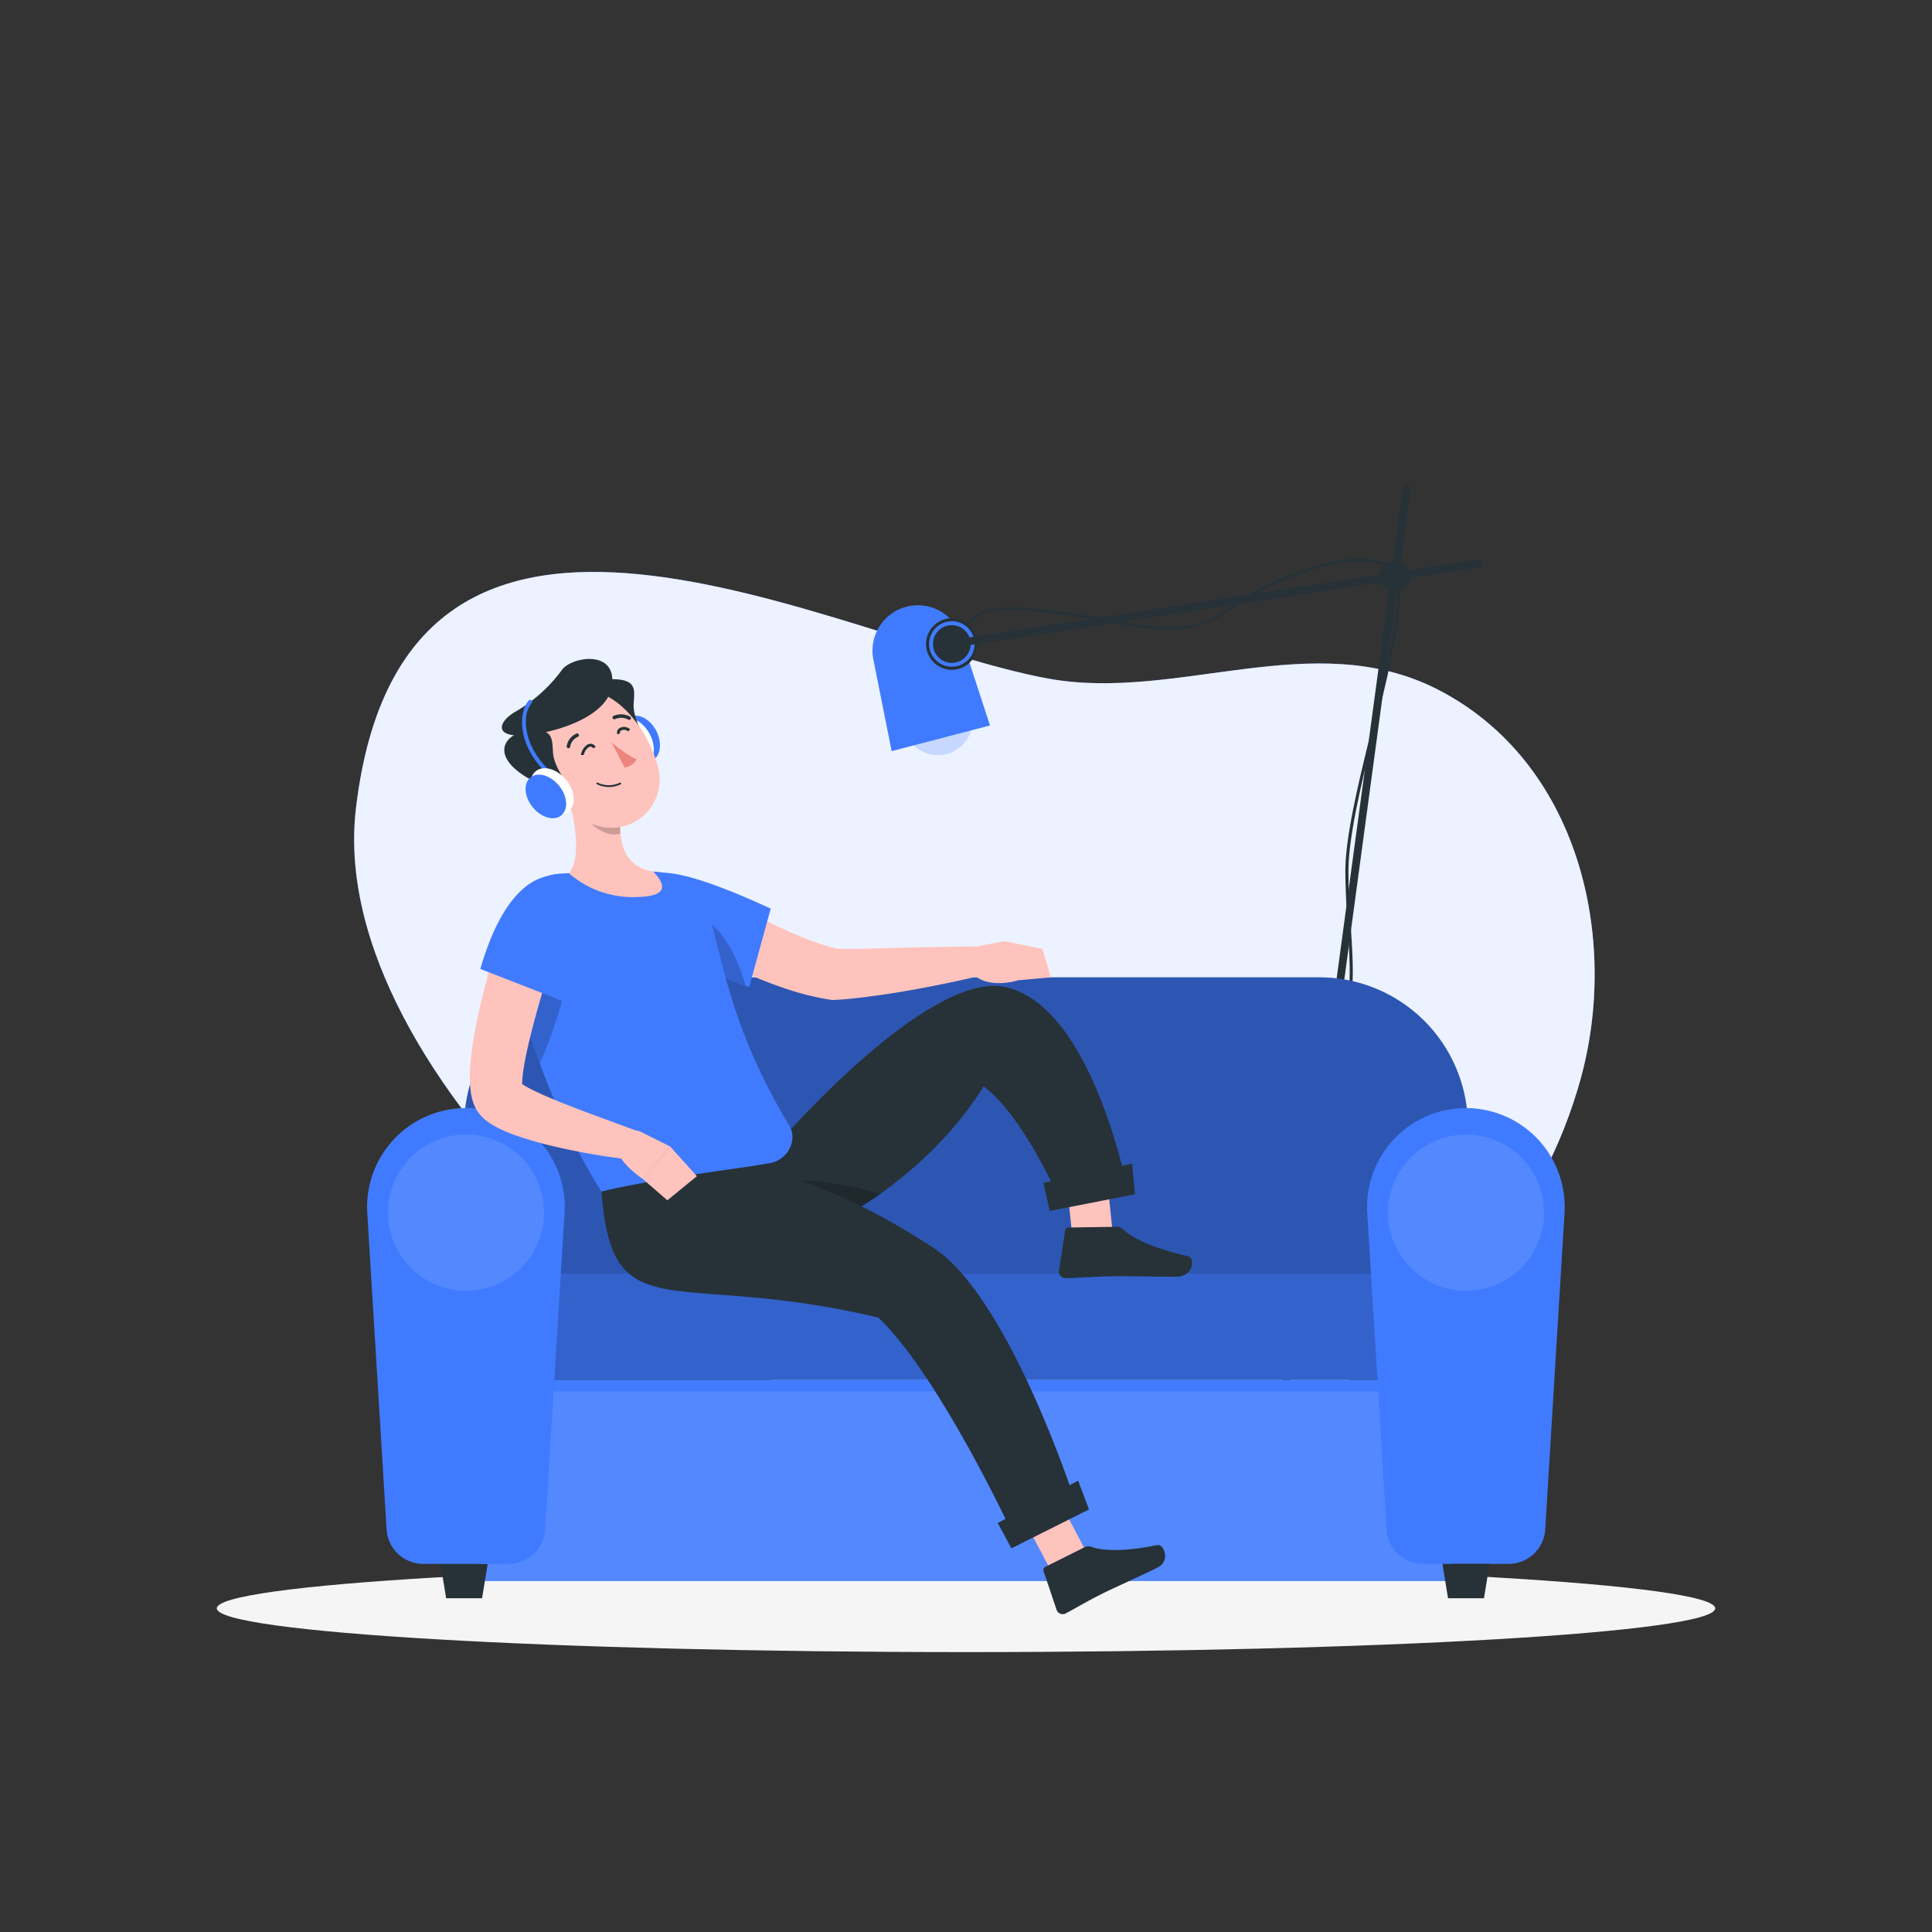 <svg width="400" height="400" fill="none" xmlns="http://www.w3.org/2000/svg"><rect width="100%" height="100%" fill="#333333" stroke="none"/><path d="M216.952 140.48c-44.112-8.12-133.184-58.328-143.256 26.872-6.6 55.848 75.8 124.56 124.288 133.888 54.552 10.496 114.12-22.872 129.28-77.896 8.08-29.32-.456-65.744-29.712-80.648-25.744-13.096-53.96 2.68-80.6-2.216z" fill="#407BFF"/><path opacity=".9" d="M216.952 140.48c-44.112-8.12-133.184-58.328-143.256 26.872-6.6 55.848 75.8 124.56 124.288 133.888 54.552 10.496 114.12-22.872 129.28-77.896 8.08-29.32-.456-65.744-29.712-80.648-25.744-13.096-53.96 2.68-80.6-2.216z" fill="#fff"/><path d="M200 342.048c85.666 0 155.112-4.054 155.112-9.056 0-5.001-69.446-9.056-155.112-9.056s-155.112 4.055-155.112 9.056c0 5.002 69.446 9.056 155.112 9.056z" fill="#F5F5F5"/><path d="M274.752 218.52a.276.276 0 01-.184-.064.3.3 0 01-.048-.416c5.712-7.288 5.184-15.552 4.52-26.008-.232-3.648-.472-7.424-.496-11.584-.04-7.2 2.816-18.84 5.6-30.112 3.456-14.112 7.024-28.712 4-31.912-5.368-5.712-23.592.936-33.296 7.84-7.952 5.664-14.232 4.56-25.64 2.544-2.984-.528-6.4-1.12-10.224-1.664-15.2-2.152-16.848.232-19.136 3.528-.44.632-.904 1.288-1.48 1.968a.299.299 0 01-.424 0 .314.314 0 010-.424c.515-.613.996-1.254 1.44-1.92 2.4-3.472 4.152-5.984 19.72-3.784 3.856.552 7.248 1.144 10.24 1.672 11.248 1.984 17.44 3.08 25.192-2.44 10.104-7.2 28.408-13.792 34.08-7.76 3.2 3.432-.224 17.536-3.88 32.464-2.744 11.2-5.6 22.848-5.552 29.968 0 4.144.264 7.904.496 11.544.672 10.592 1.2 18.952-4.648 26.4a.304.304 0 01-.117.119.321.321 0 01-.163.041z" fill="#263238"/><path d="M199.263 154.241a7.191 7.191 0 000-10.171 7.191 7.191 0 10-10.171 10.171 7.193 7.193 0 0010.171 0z" fill="#fff"/><path opacity=".3" d="M199.263 154.241a7.191 7.191 0 000-10.171 7.191 7.191 0 10-10.171 10.171 7.193 7.193 0 0010.171 0z" fill="#407BFF"/><path d="M198.928 131.704a9.389 9.389 0 00-11.276-6.082 9.39 9.39 0 00-6.852 10.826l3.808 19.064 20.36-5.312-6.04-18.496z" fill="#407BFF"/><path d="M202.4 133.336a5.334 5.334 0 01-9.109 3.773 5.337 5.337 0 118.705-5.816c.268.648.406 1.342.404 2.043z" fill="#263238"/><path d="M197.064 138.032a4.707 4.707 0 01-4.346-2.906 4.704 4.704 0 119.05-1.79 4.687 4.687 0 01-1.378 3.323 4.704 4.704 0 01-3.326 1.373zm0-8.6a3.904 3.904 0 100 7.809 3.904 3.904 0 000-7.809z" fill="#407BFF"/><path d="M197.064 134.136a.8.8 0 01-.128-1.592l109.24-16.712a.811.811 0 01.92.68.811.811 0 01-.68.92L197.184 134.12l-.12.016z" fill="#263238"/><path d="M261.504 322.152h-.112a.8.8 0 01-.688-.904l29.752-220.192a.801.801 0 01.896-.68.8.8 0 01.688.896l-29.744 220.184a.798.798 0 01-.792.696z" fill="#263238"/><path d="M292.048 119.304a3.246 3.246 0 01-3.881 3.185 3.245 3.245 0 01-2.368-4.428 3.25 3.25 0 015.298-1.054c.609.609.951 1.435.951 2.297z" fill="#263238"/><path d="M99.296 327.344h201.408v-41.632H99.296v41.632z" fill="#407BFF"/><path opacity=".1" d="M99.296 327.344h201.408v-41.632H99.296v41.632z" fill="#fff"/><path d="M99.296 267.408h201.408l3.056-31.288a30.775 30.775 0 00-30.632-33.768H126.872a30.784 30.784 0 00-22.796 10.098 30.788 30.788 0 00-7.836 23.67l3.056 31.288z" fill="#407BFF"/><path opacity=".3" d="M99.296 267.408h201.408l3.056-31.288a30.775 30.775 0 00-30.632-33.768H126.872a30.784 30.784 0 00-22.796 10.098 30.788 30.788 0 00-7.836 23.67l3.056 31.288z" fill="#000"/><path opacity=".9" d="M99.296 288.072h201.408v-2.36H99.296v2.36z" fill="#407BFF"/><path d="M99.296 285.712h201.408v-21.976H99.296v21.976z" fill="#407BFF"/><path opacity=".2" d="M99.296 285.712h201.408v-21.976H99.296v21.976z" fill="#000"/><path d="M303.52 229.416a20.479 20.479 0 00-20.44 21.736l4 65.512a7.572 7.572 0 007.568 7.12h17.696a7.59 7.59 0 007.576-7.12l4-65.512a20.49 20.49 0 00-5.508-15.271 20.469 20.469 0 00-14.892-6.465z" fill="#407BFF"/><path opacity=".1" d="M318.428 257.332c3.459-8.227-.407-17.701-8.635-21.159-8.227-3.459-17.701.407-21.159 8.635-3.459 8.227.407 17.701 8.635 21.159 8.227 3.459 17.701-.407 21.159-8.635z" fill="#fff"/><path d="M299.8 330.904h7.44l1.16-7.12h-9.76l1.16 7.12zm-207.432 0h7.44l1.16-7.12h-9.76l1.16 7.12z" fill="#263238"/><path d="M96.48 229.416a20.481 20.481 0 00-20.44 21.736l4 65.512a7.59 7.59 0 007.576 7.12h17.696a7.577 7.577 0 007.568-7.12l4-65.512a20.49 20.49 0 00-5.508-15.271 20.469 20.469 0 00-14.892-6.465z" fill="#407BFF"/><path opacity=".1" d="M111.373 257.323c3.459-8.228-.407-17.701-8.635-21.16-8.227-3.458-17.7.408-21.16 8.635-3.458 8.228.408 17.701 8.636 21.16 8.227 3.458 17.701-.408 21.159-8.635z" fill="#fff"/><path d="M144 182.352a214.96 214.96 0 003.528 2.128 129 129 0 003.648 2.112c2.44 1.392 4.912 2.704 7.392 4 2.48 1.296 4.984 2.4 7.496 3.432a55.085 55.085 0 007.456 2.48l-.992-.096c2.256.08 4.84.056 7.368 0l7.68-.2c5.144-.128 10.336-.264 15.52-.216l.72 5.784c-2.544.664-5.096 1.224-7.656 1.76-2.56.536-5.12 1.024-7.696 1.48-2.576.456-5.176.872-7.792 1.216-2.616.344-5.224.68-8.144.8h-.328l-.672-.112a56.238 56.238 0 01-9.36-2.4 90.93 90.93 0 01-8.624-3.448c-2.8-1.264-5.504-2.664-8.168-4.128-1.32-.736-2.64-1.488-3.936-2.28-1.296-.792-2.552-1.6-3.92-2.496l6.48-9.816z" fill="#FFC3BD"/><path d="M133.6 184.272c-1.272-5.152 5.744-5.512 25.968 3.848l-4.448 16.224S137.464 200 133.6 184.272z" fill="#407BFF"/><path opacity=".2" d="M141.72 189.08c-1.704 0-3.336 1.2-4.696 2.888 5.264 7.776 14.016 11.112 17.032 12.064h.104l.224.056c-3.096-10.584-7.984-14.928-12.664-15.008z" fill="#000"/><path d="M222.432 260.08l8.304-1.312-2.184-21.176-8.304 1.312 2.184 21.176z" fill="#FFC3BD"/><path d="M231.112 254l-9.904.144a.72.72 0 00-.68.648l-1.272 8.248a1.37 1.37 0 00.288 1.092 1.376 1.376 0 001.008.508c3.264-.112 6.728-.36 10.84-.416 2.528-.04 8.76.144 12.256.096 3.496-.048 3.776-3.904 2.328-4.232-6.488-1.464-11.336-3.544-13.488-5.6a1.957 1.957 0 00-1.376-.488zm-69.336-18s30.4-35.024 46.312-31.648c18.248 3.88 25.512 42.664 25.512 42.664l-14.128 1.6s-7.384-17.344-15.808-23.696c-17.264 27.88-61.432 48.488-66.864 19.72 7.256-2.92 24.976-8.64 24.976-8.64z" fill="#263238"/><path d="M234.968 247.264l-17.624 3.448-1.328-5.816 18.384-3.976.568 6.344z" fill="#263238"/><path d="M201.176 196.152l6.8-1.304 2.84 8.104s-6.8 2.256-10.104-2.024l.464-4.776zm14.648.328l1.752 5.872-6.76.6-2.84-8.104 7.848 1.632z" fill="#FFC3BD"/><path d="M124.552 246.72s-13.248-19.52-19.752-50.976a12.435 12.435 0 012.359-10.093 12.443 12.443 0 019.185-4.803c6.4-.336 13.152-.424 18.64-.4a12.375 12.375 0 0111.856 8.968c2.984 10.464 4.864 24.168 16.56 43.624 1.88 3.12-.424 7.16-4 7.768l-34.848 5.912z" fill="#407BFF"/><path opacity=".2" d="M104.632 191.92c4.472-6.24 8.464-7.12 9.6-6.768 10.336 3.264-.8 31.744-2.48 34.92a171.57 171.57 0 01-6.952-24.416 12.106 12.106 0 01-.168-3.736zm52.08 57.232c-.28 1.016.512 4.32 5.328 8.064 6.536-1.784 13.6-5.336 20.248-10.048-9.752-2.752-23.616-5.096-25.576 1.984z" fill="#000"/><path d="M116.264 160.8c2.08 5.664 4.744 15.896 1.52 20a20.185 20.185 0 0014.4 4.904c6.64-.216 5.288-2.872 3.112-5.224-6.456-1.096-7.12-6.536-6.816-11.064l-12.216-8.616z" fill="#FFC3BD"/><path opacity=".2" d="M121.24 164.296l7.2 5.088a19.427 19.427 0 000 3.2c-2.448.848-6.44-1.408-7.136-3.952a14.724 14.724 0 01-.064-4.336z" fill="#000"/><path d="M129.6 154.576c1.296 2.48 3.744 3.752 5.472 2.856 1.728-.896 2.072-3.64.8-6.12s-3.744-3.752-5.472-2.848c-1.728.904-2.112 3.64-.8 6.112z" fill="#407BFF"/><path d="M127.904 155.456c1.376 2.632 4 4 5.816 3.032 1.816-.968 2.2-3.872.8-6.504-1.4-2.632-4-4-5.816-3.032-1.816.968-2.176 3.848-.8 6.504z" fill="#fff"/><path d="M129.928 153.184l3.288-.96s-2.216-3.608-2.024-6.544c.192-2.936.752-5.192-4.96-5.064-5.712.128-8.888 5.784 3.696 12.568z" fill="#263238"/><path d="M111.728 158.192c4 6.616 5.984 10.68 11.344 12.552a9.973 9.973 0 0010.193-1.916 9.976 9.976 0 002.983-9.932c-1.696-6.808-7.936-16.488-16.2-16.056-8.264.432-12.304 8.736-8.32 15.352z" fill="#FFC3BD"/><path d="M111.064 151.952c6.256-.992 16.992-4.752 15.608-12.216-.936-5.016-8.752-3.472-10.4-.936a31.777 31.777 0 01-9.528 8.536c-3.808 2.128-5.016 6.104 4.32 4.616z" fill="#263238"/><path d="M114.176 163.376l3.144-1.36s-2.656-3.304-2.832-6.24c-.176-2.936.088-5.248-5.552-4.4-5.64.848-8.088 6.888 5.24 12z" fill="#263238"/><path d="M113.336 160.104a.38.38 0 01-.28-.12c-4.296-4.224-4.96-8.32-4.968-10.4 0-1.936.528-3.68 1.4-4.56a.396.396 0 01.284-.118.407.407 0 01.284.118.4.4 0 010 .56 5.878 5.878 0 00-1.168 4c0 1.936.64 5.792 4.728 9.816a.396.396 0 01.118.284.396.396 0 01-.118.284.373.373 0 01-.28.136z" fill="#407BFF"/><path d="M111.904 166.528a6.968 6.968 0 004.992 1.12c2.288-.384 2.4-2.6.8-4.192-1.376-1.44-4.232-2.96-6.096-1.76-1.864 1.2-1.488 3.608.304 4.832z" fill="#FFC3BD"/><path d="M117.224 161.48c1.872 2.312 2.088 5.24.48 6.544-1.608 1.304-4.424.488-6.296-1.824-1.872-2.312-2.088-5.232-.48-6.536 1.608-1.304 4.432-.464 6.296 1.816z" fill="#fff"/><path d="M115.752 162.68c1.76 2.168 1.96 4.92.448 6.144-1.512 1.224-4.16.464-5.92-1.712-1.76-2.176-1.96-4.92-.448-6.144 1.512-1.224 4.16-.464 5.92 1.712z" fill="#407BFF"/><path d="M120.864 156.32h-.6a3.123 3.123 0 011.104-1.968 1.363 1.363 0 011.152-.344 1.206 1.206 0 01.8.656l-.536.28a.616.616 0 00-.4-.352.802.802 0 00-.656.232 2.628 2.628 0 00-.864 1.496zm6.984-4.256a.998.998 0 010-.872 1.312 1.312 0 01.888-.632 1.809 1.809 0 011.728.456l-.416.432a1.19 1.19 0 00-1.16-.304.706.706 0 00-.504.32.437.437 0 000 .376l-.536.224z" fill="#263238"/><path d="M126.6 153.688s2.968 2.608 5.2 3.496c-.528 1.384-2.456 1.752-2.456 1.752l-2.744-5.248z" fill="#ED847E"/><path d="M127.736 162.688a5.526 5.526 0 01-4.168-.336.17.17 0 01-.085-.11.17.17 0 01.021-.138.177.177 0 01.256-.056 5.3 5.3 0 004.576 0 .193.193 0 01.248.088.182.182 0 01.011.137.17.17 0 01-.091.103 5.615 5.615 0 01-.768.312zm-9.912-7.784a.516.516 0 01-.192 0 .38.38 0 01-.137-.051.352.352 0 01-.106-.101.378.378 0 01-.061-.28 3.468 3.468 0 012.016-2.592.392.392 0 01.496.2.354.354 0 01-.2.472 2.765 2.765 0 00-1.6 2.072.36.36 0 01-.216.28zM130.44 149a.387.387 0 01-.352 0 3.078 3.078 0 00-2.712-.128.383.383 0 01-.512-.144.35.35 0 01-.043-.272.348.348 0 01.171-.216 3.854 3.854 0 013.424.12.36.36 0 01.19.207.348.348 0 01-.022.281.331.331 0 01-.144.152z" fill="#263238"/><path d="M220.392 330.536l7.104-4.32-10.032-19.048-7.104 4.32 10.032 19.048z" fill="#FFC3BD"/><path d="M224.608 320.312l-8.272 4.136a.676.676 0 00-.272.848l2.648 7.872a1.365 1.365 0 001.232 1.023c.19.013.381-.014.56-.079 2.632-1.384 4.472-2.544 7.824-4.216 2.064-1.032 8.424-3.888 11.272-5.312 2.848-1.424 1.36-4.976 0-4.696-5.984 1.248-10.968 1.336-13.6.376a1.741 1.741 0 00-1.392.048zm-69.24-78.816s15.456 2.128 37.968 16.904c15.592 10.24 29.2 52.264 29.2 52.264l-12.192 8.328s-15.496-33.736-28.472-46.192c-42.64-10.152-55.2 3.12-57.32-26.072 7.536-2.096 30.816-5.232 30.816-5.232z" fill="#263238"/><path d="M225.464 312.512l-16.056 8.056-2.84-5.248 16.648-8.76 2.248 5.952z" fill="#263238"/><path d="M115.456 195.064c-1.56 5.048-3.2 10.256-4.568 15.352a146.18 146.18 0 00-1.888 7.6 56.386 56.386 0 00-.648 3.632 19.325 19.325 0 00-.248 3v.288c0-.072-.072-.176-.12-.264a5.932 5.932 0 00-.24-.408c-.288-.384-.352-.368-.344-.352.088.094.185.179.288.256a18.825 18.825 0 002.792 1.6c2.216 1.072 4.672 2.104 7.152 3.064 4.968 1.952 10.136 3.76 15.2 5.672l-1.28 5.688a133.775 133.775 0 01-16.6-2.792 76.15 76.15 0 01-8.368-2.4 27.14 27.14 0 01-4.56-2.064c-.477-.29-.936-.608-1.376-.952a8.602 8.602 0 01-1.752-1.848 7.467 7.467 0 01-.496-.848 8.915 8.915 0 01-.224-.504l-.104-.272c-.144-.376-.232-.696-.328-1.024-.14-.561-.244-1.13-.312-1.704a26.215 26.215 0 01-.064-5.224c.12-1.6.312-3.048.528-4.504.44-2.92 1.04-5.712 1.68-8.48a164.83 164.83 0 014.752-16.24l11.128 3.728z" fill="#FFC3BD"/><path d="M113.448 181.352c-1.6.432-8.856 1.52-14.008 19.256l17.432 6.8s12.072-30.2-3.424-26.056z" fill="#407BFF"/><path d="M132.632 234.32l6.12 3.048-5.6 6.76s-6.4-4.112-5.232-7.592l2.32-1.936a2.211 2.211 0 012.392-.28z" fill="#FFC3BD"/><path d="M144.28 243.52l-6.112 4.992-5.048-4.384 5.632-6.76 5.528 6.152z" fill="#FFC3BD"/></svg>